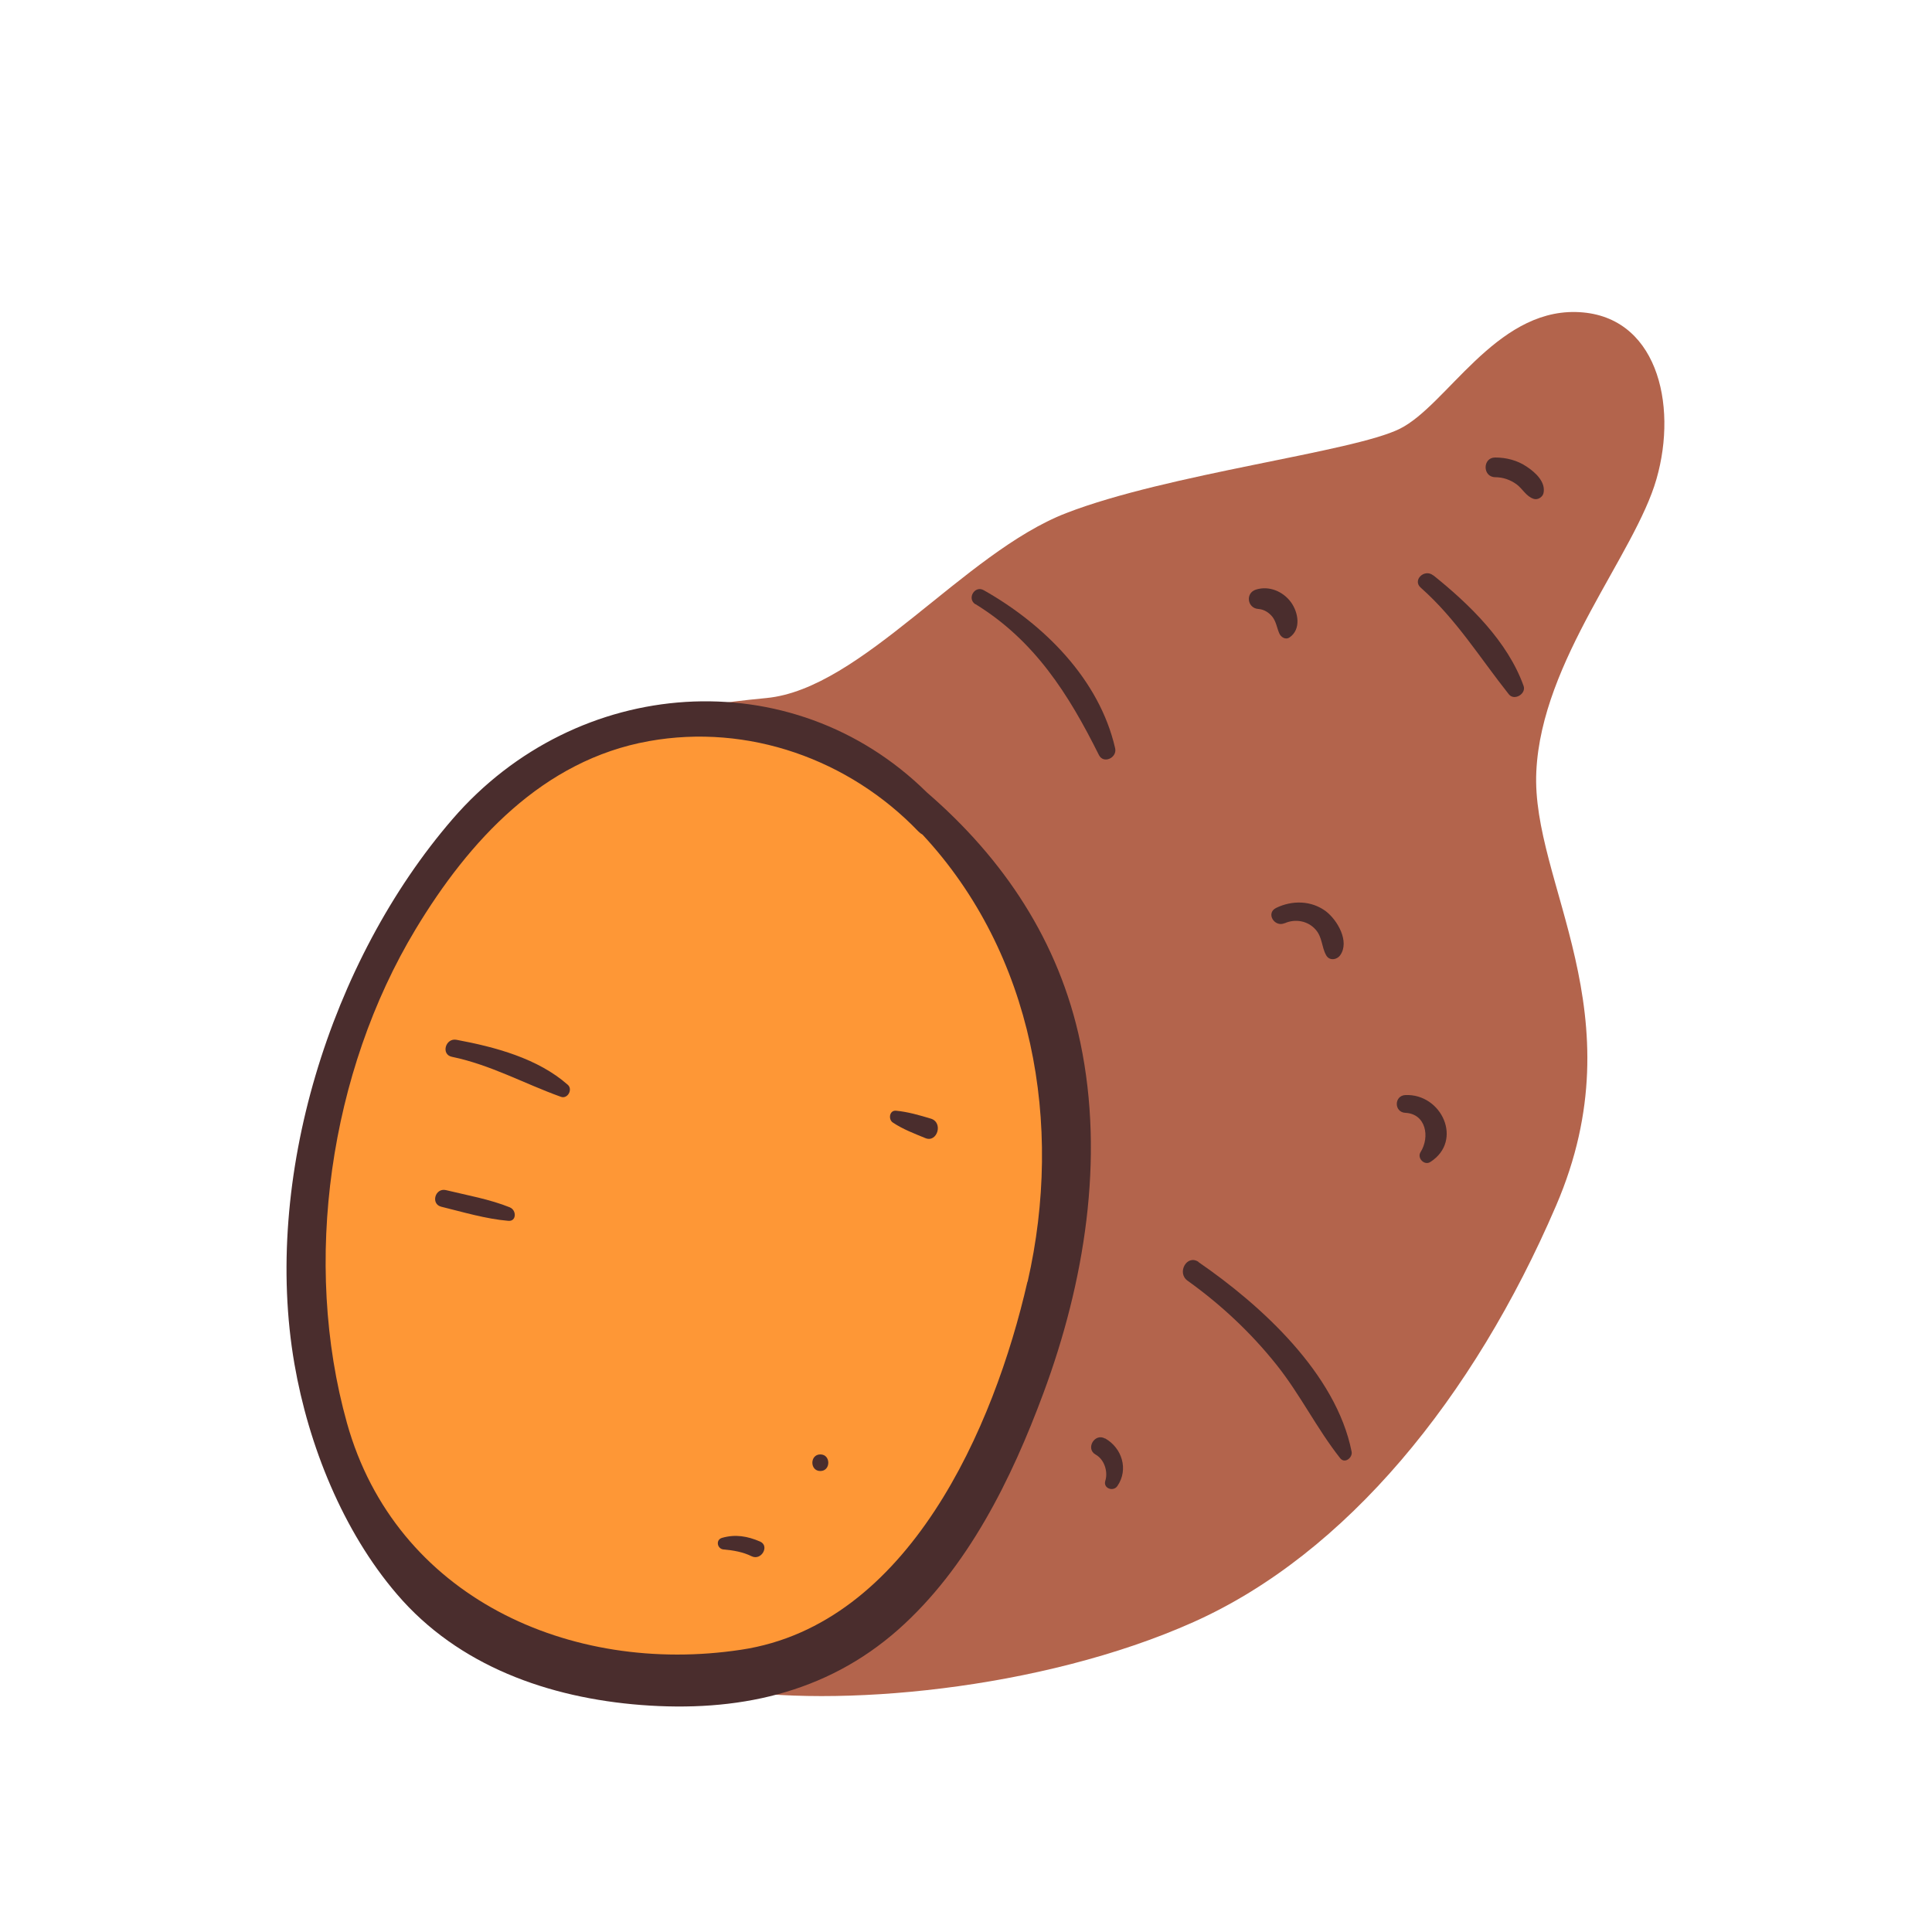 <?xml version="1.0" encoding="UTF-8"?>
<svg id="Capa_2" data-name="Capa 2" xmlns="http://www.w3.org/2000/svg" viewBox="0 0 100 100">
  <defs>
    <style>
      .cls-1 {
        fill: none;
      }

      .cls-2 {
        fill: #4a2d2d;
      }

      .cls-3 {
        fill: #fe9736;
      }

      .cls-4 {
        fill: #b3644c;
      }
    </style>
  </defs>
  <g id="COLOR">
    <g>
      <rect class="cls-1" width="100" height="100"/>
      <g>
        <path class="cls-4" d="M32.52,37.34s2.23-.74,7.15-1.21,10.22-7.52,15.51-9.57,14.86-3.16,17.28-4.37c2.42-1.21,4.92-6.13,9.1-6.04,4.18.09,5.3,4.74,4.18,8.64-1.11,3.9-5.95,9.38-6.22,15.14-.28,5.76,5.3,12.54,1.02,22.48-4.27,9.94-10.87,18.02-18.77,21.55-7.9,3.53-18.58,4.46-24.43,3.44-5.85-1.02-13.66-18.86-13.01-27.87.65-9.01,7.06-22.02,8.17-22.2Z"/>
        <path class="cls-3" d="M35.4,36.97c-8.83.74-16.16,9.1-18.49,18.39-2.32,9.29-2.6,22.95,5.95,28.61,8.55,5.67,17.09,3.16,20.53,1.39,3.44-1.77,9.48-10.13,11.05-17.93,1.29-6.36.55-12.75-.37-15.51-2.23-6.69-9.85-15.7-18.67-14.96Z"/>
        <g>
          <path class="cls-2" d="M47.97,41.01c-6.98-6.88-18.12-6.06-24.55,1.39-6.33,7.33-9.84,18.61-8.18,28.2.73,4.21,2.51,8.66,5.31,11.92,3.18,3.72,7.87,5.36,12.63,5.73,4.93.38,9.54-.57,13.31-3.9,3.61-3.2,5.87-7.8,7.52-12.25,2.12-5.71,3.17-12.11,1.91-18.13-1.1-5.25-3.98-9.53-7.94-12.95ZM53.18,66.34c-1.72,7.53-6.15,17.75-14.82,19.05-8.85,1.34-17.88-2.73-20.4-11.73-2.33-8.32-.9-18.18,3.55-25.56,2.76-4.58,6.59-8.76,12.08-9.74,5.14-.92,10.36.94,13.95,4.68.07.07.14.12.21.16,5.74,6.17,7.3,14.99,5.44,23.14Z"/>
          <path class="cls-2" d="M66.49,47.79c.55-.25,1.21-.13,1.61.33.35.4.3.89.54,1.32.16.3.55.25.73,0,.5-.71-.15-1.82-.74-2.27-.76-.57-1.76-.58-2.59-.17-.53.27-.07,1.02.46.78Z"/>
          <path class="cls-2" d="M50.49,31.27c3.07,1.89,4.82,4.66,6.39,7.81.24.48.95.14.84-.35-.82-3.58-3.7-6.43-6.8-8.18-.47-.27-.89.44-.43.73Z"/>
          <path class="cls-2" d="M74.18,29.78c-.45-.36-1.09.25-.64.64,1.84,1.63,3.05,3.62,4.56,5.52.28.35.91-.03.76-.44-.83-2.31-2.8-4.22-4.67-5.72Z"/>
          <path class="cls-2" d="M62.04,65.32c-.6-.42-1.15.56-.57.97,1.73,1.24,3.28,2.69,4.61,4.36,1.22,1.53,2.08,3.3,3.29,4.83.24.3.65-.04.59-.34-.8-4.04-4.68-7.58-7.92-9.81Z"/>
          <path class="cls-2" d="M72.74,56.68c-.59.03-.59.89,0,.92,1.07.05,1.28,1.25.79,2.03-.2.31.2.72.51.51,1.71-1.1.58-3.55-1.31-3.46Z"/>
          <path class="cls-2" d="M65.13,31.52c.3.02.56.19.74.42.19.26.22.55.34.83.08.2.32.37.54.22.61-.42.45-1.3.07-1.82-.41-.56-1.14-.87-1.82-.65-.55.18-.44.96.13,1Z"/>
          <path class="cls-2" d="M79.03,24.16c-.48-.33-1.06-.48-1.64-.48-.66,0-.66,1.01,0,1.02.4,0,.78.13,1.11.37.32.24.49.62.88.75.2.07.46-.08.51-.29.13-.58-.42-1.08-.86-1.37Z"/>
          <path class="cls-2" d="M57.2,74.46c-.54-.31-1.03.53-.49.83.45.25.65.88.5,1.36-.12.39.42.58.63.26.58-.85.24-1.96-.64-2.46Z"/>
          <path class="cls-2" d="M23.63,53.82c-.57-.11-.82.76-.24.88,2.02.42,3.72,1.38,5.64,2.07.35.13.63-.38.36-.62-1.55-1.37-3.77-1.96-5.76-2.33Z"/>
          <path class="cls-2" d="M26.41,62.5c-1.06-.43-2.22-.63-3.33-.9-.56-.13-.8.72-.24.86,1.14.28,2.3.63,3.47.73.43.04.43-.55.09-.69Z"/>
          <path class="cls-2" d="M46.38,57.49c-.35-.03-.41.45-.17.61.52.35,1.11.57,1.69.81.61.25.94-.81.28-1.01-.6-.18-1.18-.35-1.8-.41Z"/>
          <path class="cls-2" d="M39.34,79.79c-.65-.28-1.28-.39-1.97-.19-.34.1-.25.57.08.6.49.04,1.01.13,1.45.35.51.25.95-.54.44-.76Z"/>
          <path class="cls-2" d="M42.46,75.28c-.55,0-.55.86,0,.86s.55-.86,0-.86Z"/>
        </g>
      </g>
    </g>
  </g>
</svg>